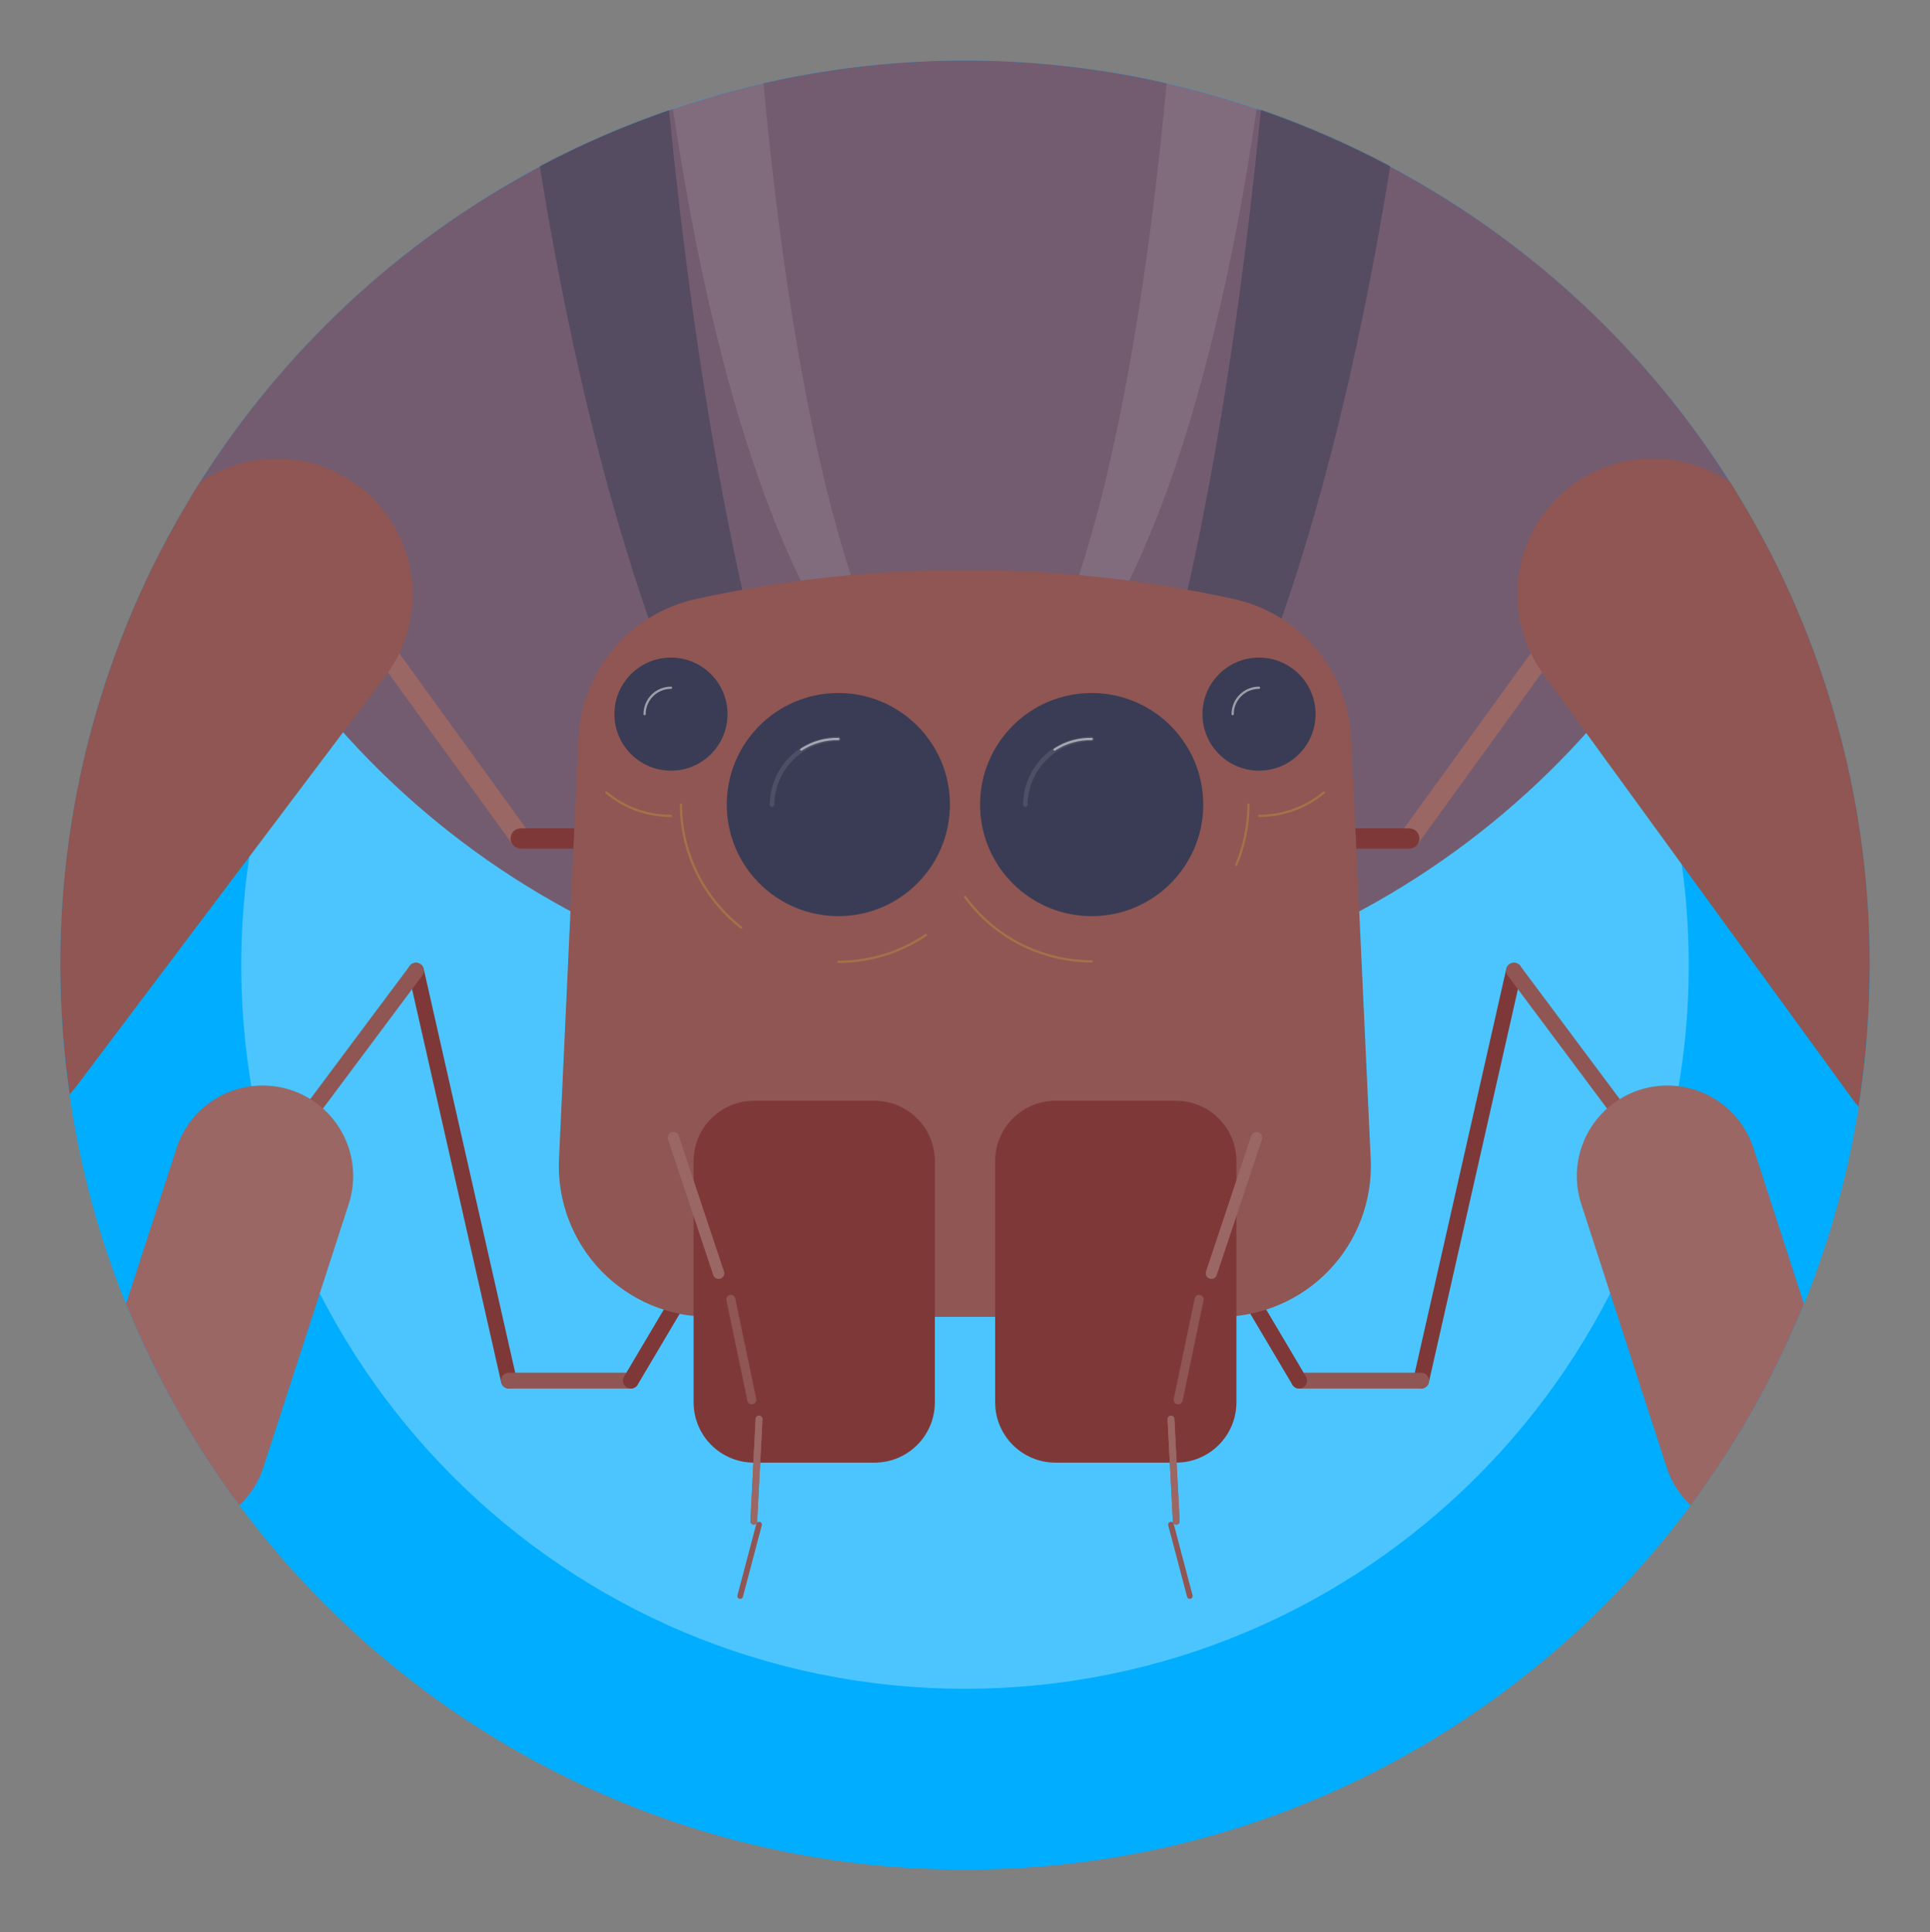 <svg width="800" height="801" viewBox="0 0 800 801" fill="none" xmlns="http://www.w3.org/2000/svg">
<rect x="0" y="0" width="800" height="801" fill="#808080" stroke="none"/>
<path d="M400 775.121C607.107 775.121 775 607.228 775 400.121C775 193.014 607.107 25.121 400 25.121C192.893 25.121 25 193.014 25 400.121C25 607.228 192.893 775.121 400 775.121Z" fill="#00ADFE"/>
<path opacity="0.3" d="M400 700.121C565.685 700.121 700 565.807 700 400.121C700 234.436 565.685 100.121 400 100.121C234.315 100.121 100 234.436 100 400.121C100 565.807 234.315 700.121 400 700.121Z" fill="white"/>
<path d="M400 25.121C335.797 25.118 272.668 41.598 216.66 72.984C160.651 104.369 113.639 149.609 80.125 204.371C106.156 267.82 150.469 322.094 207.428 360.291C264.387 398.489 331.419 418.884 400 418.884C468.581 418.884 535.613 398.489 592.572 360.291C649.531 322.094 693.844 267.82 719.875 204.371C686.361 149.609 639.349 104.369 583.34 72.984C527.332 41.598 464.203 25.118 400 25.121Z" fill="#8F5653"/>
<path opacity="0.3" d="M400 25.121C335.797 25.118 272.668 41.598 216.66 72.984C160.651 104.369 113.639 149.609 80.125 204.371C106.156 267.82 150.469 322.094 207.428 360.291C264.387 398.489 331.419 418.884 400 418.884C468.581 418.884 535.613 398.489 592.572 360.291C649.531 322.094 693.844 267.82 719.875 204.371C686.361 149.609 639.349 104.369 583.34 72.984C527.332 41.598 464.203 25.118 400 25.121Z" fill="#356CB6"/>
<path opacity="0.5" d="M277.312 45.684C258.883 52.01 240.975 59.762 223.75 68.871C257.187 276.871 323.75 418.871 400 418.871C345.875 418.871 299.187 266.371 277.312 45.684Z" fill="#393C54"/>
<path opacity="0.5" d="M576.25 68.871C559.031 59.698 541.123 51.883 522.687 45.496C500.812 266.371 454.125 418.871 400 418.871C476.5 418.871 542.812 277.059 576.25 68.871Z" fill="#393C54"/>
<path opacity="0.1" d="M400 304.996C363.187 304.996 331.25 194.559 316.438 34.496C303.763 37.366 291.246 40.892 278.938 45.059C301.688 199.371 347.312 304.996 400 304.996Z" fill="white"/>
<path opacity="0.1" d="M483.563 34.496C468.75 194.559 436.812 304.996 400 304.996C452.687 304.996 498.312 199.371 520.937 45.059C508.67 40.896 496.195 37.37 483.563 34.496Z" fill="white"/>
<path d="M584.125 347.621L666.437 233.934" stroke="#8F5653" stroke-width="8.438" stroke-miterlimit="10" stroke-linecap="round"/>
<path opacity="0.1" d="M584.125 347.621L666.437 233.934" stroke="white" stroke-width="8.438" stroke-miterlimit="10" stroke-linecap="round"/>
<path d="M533.625 347.621H584.125" stroke="#7F3838" stroke-width="8.438" stroke-linecap="round" stroke-linejoin="round"/>
<path d="M717.312 200.121C706.398 192.526 693.147 189.043 679.909 190.29C666.671 191.537 654.303 197.432 644.998 206.931C635.694 216.43 630.056 228.918 629.083 242.179C628.111 255.44 631.868 268.617 639.687 279.371L768.375 456.371C769 457.246 769.687 457.996 770.375 458.809C773.427 439.395 774.973 419.774 775 400.121C775.118 329.334 755.112 259.972 717.312 200.121Z" fill="#8F5653"/>
<path d="M215.875 347.621L133.562 233.934" stroke="#8F5653" stroke-width="8.438" stroke-miterlimit="10" stroke-linecap="round"/>
<path opacity="0.1" d="M215.875 347.621L133.562 233.934" stroke="white" stroke-width="8.438" stroke-miterlimit="10" stroke-linecap="round"/>
<path d="M266.375 347.621H215.875" stroke="#7F3838" stroke-width="8.438" stroke-linecap="round" stroke-linejoin="round"/>
<path d="M148.688 201.558C139.247 194.408 127.791 190.42 115.952 190.162C104.112 189.904 92.493 193.389 82.75 200.121C44.913 259.957 24.883 329.325 25 400.121C25.022 418.044 26.317 435.943 28.875 453.683C29.562 452.808 30.375 451.996 31.062 451.121L159.75 280.308C168.721 268.397 172.595 253.41 170.521 238.643C168.446 223.876 160.593 210.537 148.688 201.558Z" fill="#8F5653"/>
<path d="M589.062 572.371L627.563 402.434" stroke="#7F3838" stroke-width="6.562" stroke-linecap="round" stroke-linejoin="round"/>
<path d="M538.5 572.371H589.062" stroke="#8F5653" stroke-width="6.562" stroke-miterlimit="10" stroke-linecap="round"/>
<path d="M627.562 402.434L691.125 487.559" stroke="#8F5653" stroke-width="6.562" stroke-miterlimit="10" stroke-linecap="round"/>
<path d="M485.938 483.684L538.5 572.371" stroke="#7F3838" stroke-width="6.562" stroke-linecap="round" stroke-linejoin="round"/>
<path d="M210.937 572.371L172.438 402.434" stroke="#7F3838" stroke-width="6.562" stroke-linecap="round" stroke-linejoin="round"/>
<path d="M261.5 572.371H210.938" stroke="#8F5653" stroke-width="6.562" stroke-miterlimit="10" stroke-linecap="round"/>
<path d="M172.438 402.434L108.875 487.559" stroke="#8F5653" stroke-width="6.562" stroke-miterlimit="10" stroke-linecap="round"/>
<path d="M314.062 483.684L261.5 572.371" stroke="#7F3838" stroke-width="6.562" stroke-linecap="round" stroke-linejoin="round"/>
<path d="M505.813 545.933H294.188C285.771 545.94 277.439 544.246 269.693 540.954C261.947 537.661 254.945 532.838 249.109 526.774C243.272 520.71 238.72 513.529 235.727 505.663C232.733 497.796 231.359 489.406 231.688 480.996L239.75 306.808C240.233 293.075 245.255 279.89 254.031 269.316C262.807 258.742 274.841 251.376 288.25 248.371C361.835 232.245 438.04 232.245 511.625 248.371C525.034 251.376 537.068 258.742 545.844 269.316C554.62 279.89 559.642 293.075 560.125 306.808L568.188 480.996C568.515 489.396 567.145 497.775 564.159 505.633C561.173 513.491 556.633 520.666 550.81 526.729C544.986 532.792 538 537.617 530.268 540.917C522.537 544.217 514.219 545.923 505.813 545.933Z" fill="#8F5653"/>
<path d="M347.5 379.809C373.043 379.809 393.75 359.102 393.75 333.559C393.75 308.015 373.043 287.309 347.5 287.309C321.957 287.309 301.25 308.015 301.25 333.559C301.25 359.102 321.957 379.809 347.5 379.809Z" fill="#393C54"/>
<path opacity="0.1" d="M320 333.559C320.082 326.319 323.016 319.405 328.164 314.315C333.313 309.225 340.26 306.371 347.5 306.371" stroke="white" stroke-width="1.875" stroke-miterlimit="10" stroke-linecap="round"/>
<path d="M278.125 319.496C291.069 319.496 301.562 309.003 301.562 296.059C301.562 283.114 291.069 272.621 278.125 272.621C265.181 272.621 254.688 283.114 254.688 296.059C254.688 309.003 265.181 319.496 278.125 319.496Z" fill="#393C54"/>
<path opacity="0.5" d="M267.188 296.059C267.188 293.158 268.34 290.376 270.391 288.325C272.442 286.273 275.224 285.121 278.125 285.121" stroke="white" stroke-width="0.938" stroke-miterlimit="10" stroke-linecap="round"/>
<path d="M521.875 319.496C534.819 319.496 545.312 309.003 545.312 296.059C545.312 283.114 534.819 272.621 521.875 272.621C508.931 272.621 498.438 283.114 498.438 296.059C498.438 309.003 508.931 319.496 521.875 319.496Z" fill="#393C54"/>
<path opacity="0.5" d="M510.938 296.059C510.938 293.158 512.09 290.376 514.141 288.325C516.192 286.273 518.974 285.121 521.875 285.121" stroke="white" stroke-width="0.938" stroke-miterlimit="10" stroke-linecap="round"/>
<g opacity="0.2">
<path d="M307.25 384.559C299.495 378.504 293.215 370.768 288.885 361.934C284.554 353.099 282.286 343.397 282.25 333.559" stroke="#F8DC25" stroke-width="0.938" stroke-miterlimit="10" stroke-linecap="round"/>
<path d="M383.813 387.621C373.092 394.876 360.444 398.751 347.5 398.746" stroke="#F8DC25" stroke-width="0.938" stroke-miterlimit="10" stroke-linecap="round"/>
<path d="M278.125 338.246C268.327 338.268 258.834 334.838 251.312 328.559" stroke="#F8DC25" stroke-width="0.938" stroke-miterlimit="10" stroke-linecap="round"/>
<path d="M548.75 328.559C541.199 334.829 531.69 338.256 521.875 338.246" stroke="#F8DC25" stroke-width="0.938" stroke-miterlimit="10" stroke-linecap="round"/>
<path d="M452.5 398.559C442.262 398.54 432.173 396.108 423.052 391.461C413.93 386.813 406.032 380.08 400 371.809" stroke="#F8DC25" stroke-width="0.938" stroke-miterlimit="10" stroke-linecap="round"/>
<path d="M517.5 333.559C517.474 342.144 515.753 350.639 512.438 358.559" stroke="#F8DC25" stroke-width="0.938" stroke-miterlimit="10" stroke-linecap="round"/>
</g>
<path d="M452.5 379.809C478.043 379.809 498.75 359.102 498.75 333.559C498.75 308.015 478.043 287.309 452.5 287.309C426.957 287.309 406.25 308.015 406.25 333.559C406.25 359.102 426.957 379.809 452.5 379.809Z" fill="#393C54"/>
<path opacity="0.1" d="M425 333.559C425.082 326.319 428.016 319.405 433.164 314.315C438.313 309.225 445.26 306.371 452.5 306.371" stroke="white" stroke-width="1.875" stroke-miterlimit="10" stroke-linecap="round"/>
<path opacity="0.5" d="M332.125 310.746C336.693 307.773 342.051 306.248 347.5 306.371" stroke="white" stroke-width="0.938" stroke-miterlimit="10" stroke-linecap="round"/>
<path opacity="0.5" d="M437.125 310.746C441.697 307.783 447.053 306.259 452.5 306.371" stroke="white" stroke-width="0.938" stroke-miterlimit="10" stroke-linecap="round"/>
<path d="M487.5 456.371H437.5C423.693 456.371 412.5 467.564 412.5 481.371V581.371C412.5 595.178 423.693 606.371 437.5 606.371H487.5C501.307 606.371 512.5 595.178 512.5 581.371V481.371C512.5 467.564 501.307 456.371 487.5 456.371Z" fill="#7F3838"/>
<path d="M362.5 456.371H312.5C298.693 456.371 287.5 467.564 287.5 481.371V581.371C287.5 595.178 298.693 606.371 312.5 606.371H362.5C376.307 606.371 387.5 595.178 387.5 581.371V481.371C387.5 467.564 376.307 456.371 362.5 456.371Z" fill="#7F3838"/>
<path d="M520.875 471.621L502.125 527.871" stroke="#8F5653" stroke-width="4.688" stroke-miterlimit="10" stroke-linecap="round"/>
<path opacity="0.1" d="M520.875 471.621L502.125 527.871" stroke="white" stroke-width="4.688" stroke-miterlimit="10" stroke-linecap="round"/>
<path d="M497.062 538.684L488.375 580.309" stroke="#8F5653" stroke-width="3.75" stroke-miterlimit="10" stroke-linecap="round"/>
<path d="M485.375 588.309L487.562 630.684" stroke="#8F5653" stroke-width="2.812" stroke-miterlimit="10" stroke-linecap="round"/>
<path opacity="0.1" d="M485.375 588.309L487.562 630.684" stroke="white" stroke-width="2.812" stroke-miterlimit="10" stroke-linecap="round"/>
<path d="M485.375 588.309L487.562 630.684" stroke="#8F5653" stroke-width="2.812" stroke-miterlimit="10" stroke-linecap="round"/>
<path opacity="0.1" d="M485.375 588.309L487.562 630.684" stroke="white" stroke-width="2.812" stroke-miterlimit="10" stroke-linecap="round"/>
<path d="M485.375 632.059L493.188 661.684" stroke="#8F5653" stroke-width="2.344" stroke-miterlimit="10" stroke-linecap="round"/>
<path d="M279.125 471.621L297.875 527.871" stroke="#8F5653" stroke-width="4.688" stroke-miterlimit="10" stroke-linecap="round"/>
<path opacity="0.1" d="M279.125 471.621L297.875 527.871" stroke="white" stroke-width="4.688" stroke-miterlimit="10" stroke-linecap="round"/>
<path d="M302.938 538.684L311.625 580.309" stroke="#8F5653" stroke-width="3.75" stroke-miterlimit="10" stroke-linecap="round"/>
<path d="M314.625 588.309L312.438 630.684" stroke="#8F5653" stroke-width="2.812" stroke-miterlimit="10" stroke-linecap="round"/>
<path opacity="0.1" d="M314.625 588.309L312.438 630.684" stroke="white" stroke-width="2.812" stroke-miterlimit="10" stroke-linecap="round"/>
<path d="M314.625 588.309L312.438 630.684" stroke="#8F5653" stroke-width="2.812" stroke-miterlimit="10" stroke-linecap="round"/>
<path opacity="0.1" d="M314.625 588.309L312.438 630.684" stroke="white" stroke-width="2.812" stroke-miterlimit="10" stroke-linecap="round"/>
<path d="M314.625 632.059L306.812 661.684" stroke="#8F5653" stroke-width="2.344" stroke-miterlimit="10" stroke-linecap="round"/>
<path d="M726.812 475.996C723.746 466.531 717.045 458.672 708.184 454.148C699.323 449.624 689.027 448.805 679.562 451.871C670.098 454.938 662.238 461.639 657.714 470.5C653.19 479.361 652.371 489.656 655.437 499.121L690.875 608.434C692.815 614.398 696.233 619.773 700.812 624.059C719.954 598.34 735.728 570.279 747.75 540.559L726.812 475.996Z" fill="#8F5653"/>
<path opacity="0.1" d="M726.812 475.996C723.746 466.531 717.045 458.672 708.184 454.148C699.323 449.624 689.027 448.805 679.562 451.871C670.098 454.938 662.238 461.639 657.714 470.5C653.19 479.361 652.371 489.656 655.437 499.121L690.875 608.434C692.815 614.398 696.233 619.773 700.812 624.059C719.954 598.34 735.728 570.279 747.75 540.559L726.812 475.996Z" fill="white"/>
<path d="M120.438 451.871C115.751 450.351 110.811 449.769 105.899 450.159C100.988 450.548 96.201 451.902 91.813 454.143C87.425 456.383 83.522 459.466 80.326 463.216C77.13 466.966 74.704 471.308 73.188 475.996L52.25 540.558C64.272 570.279 80.046 598.34 99.188 624.058C103.767 619.773 107.185 614.398 109.125 608.433L144.562 499.121C146.083 494.434 146.665 489.494 146.275 484.583C145.885 479.671 144.531 474.885 142.291 470.497C140.05 466.109 136.967 462.205 133.218 459.009C129.468 455.814 125.125 453.388 120.438 451.871Z" fill="#8F5653"/>
<path opacity="0.1" d="M120.438 451.871C115.751 450.351 110.811 449.769 105.899 450.159C100.988 450.548 96.201 451.902 91.813 454.143C87.425 456.383 83.522 459.466 80.326 463.216C77.13 466.966 74.704 471.308 73.188 475.996L52.25 540.558C64.272 570.279 80.046 598.34 99.188 624.058C103.767 619.773 107.185 614.398 109.125 608.433L144.562 499.121C146.083 494.434 146.665 489.494 146.275 484.583C145.885 479.671 144.531 474.885 142.291 470.497C140.05 466.109 136.967 462.205 133.218 459.009C129.468 455.814 125.125 453.388 120.438 451.871Z" fill="white"/>
</svg>
